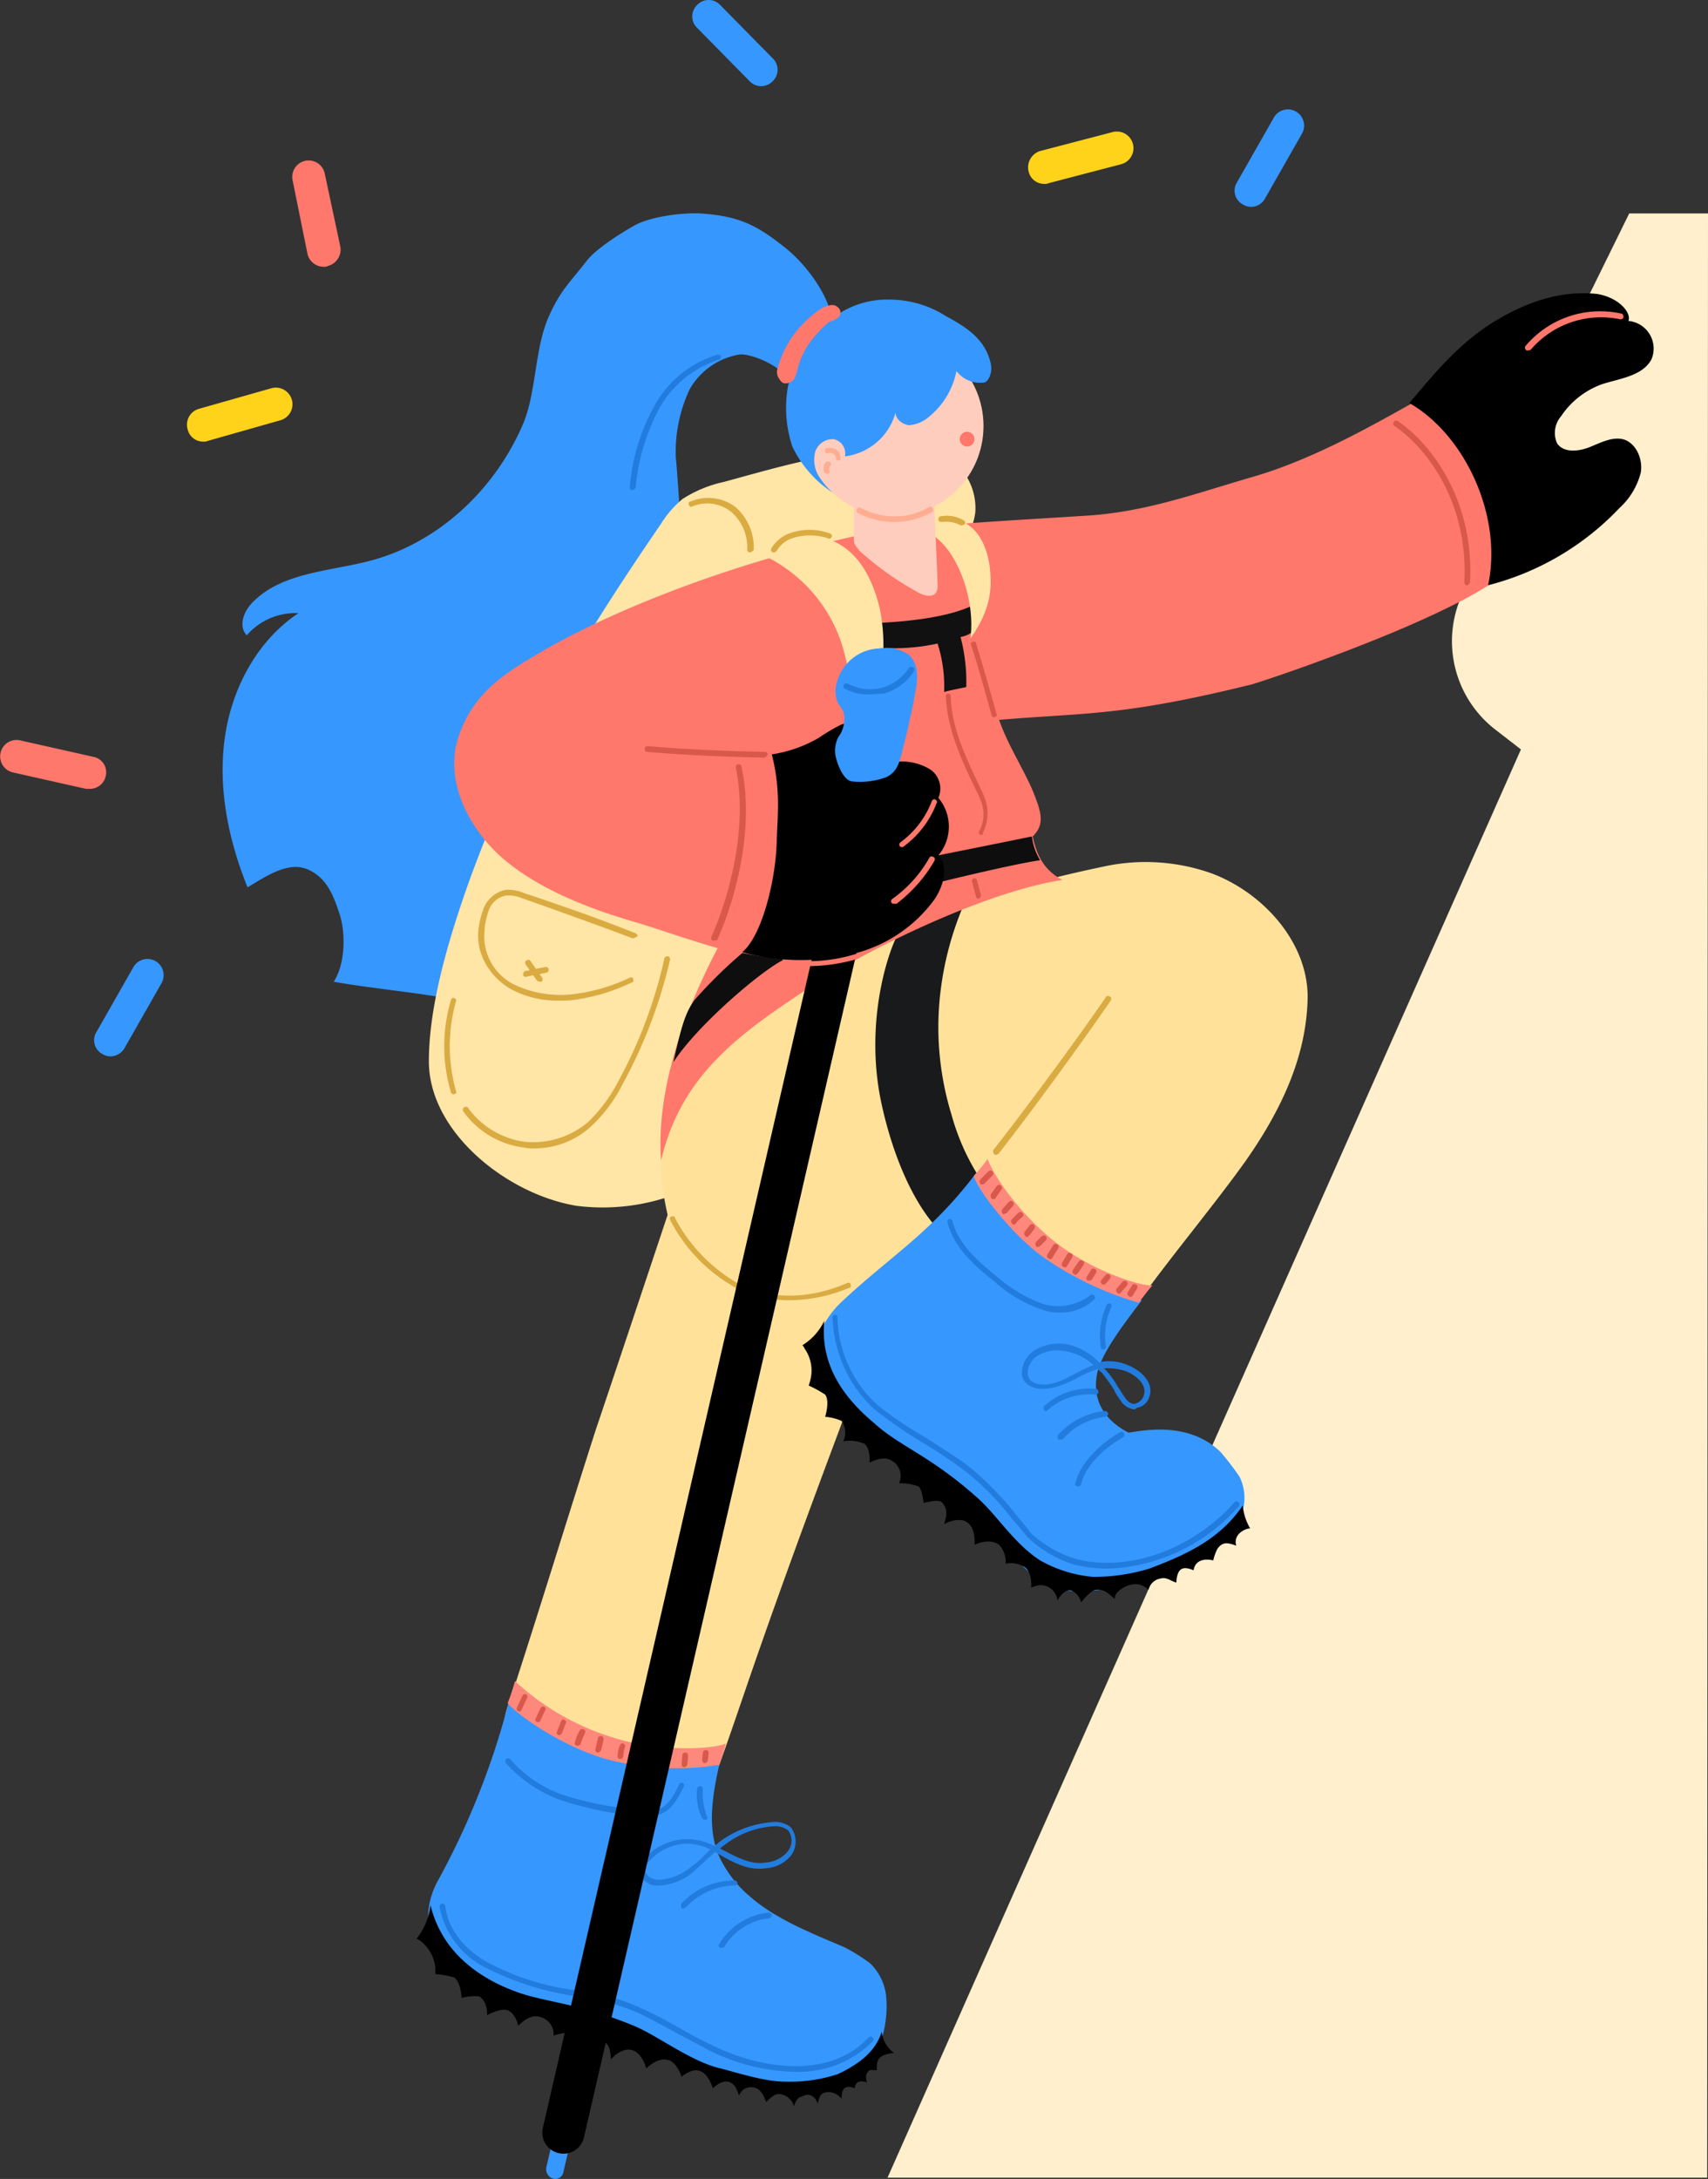 <svg xmlns="http://www.w3.org/2000/svg" width="208.17" height="265.452" viewBox="0 0 208.17 265.452">
  <rect x="0" y="0" width="208.17" height="265.452" fill="#333333" stroke="none"/>
  <g id="main_page_illust" data-name="main page illust" transform="translate(-25.33 -0.3)">
    <g id="그룹_100" data-name="그룹 100">
      <g id="그룹_1" data-name="그룹 1">
        <path id="패스_1" data-name="패스 1" d="M223.9,26.3,214.7,45,203.6,72.6a13.611,13.611,0,0,0,4,16.6l3.1,2.4-77.2,174h99.9l.1-239.3" fill="#ffefcc"/>
      </g>
      <g id="그룹_3" data-name="그룹 3">
        <g id="그룹_2" data-name="그룹 2">
          <path id="패스_2" data-name="패스 2" d="M126.7,39.1c-.4-2.9-3.1-6.5-5.4-8.4-3.7-3-5.9-4.1-10.7-4.4-2.2-.1-6.1.4-8,1.5-1.6.9-4.6,2.8-5.7,4.2-2.1,2.7-3.3,3.7-4.7,6.9-1.7,3.8-1.5,9.2-3.1,13-3.4,8-10.3,14.5-18.6,16.7-4.9,1.3-10.6,1.4-14.2,4.9-1.2,1.1-2,3-.9,4.2A7.847,7.847,0,0,1,61.7,75c-5.1,3.4-8.2,9.3-9,15.4s.5,12.3,2.8,18c2.2-1.3,4.9-3.2,7.3-2.2,2.3,1,3.1,3,3.9,5.4s.7,6.2-.7,8.3c3.8.7,9.9,1.3,13.7,2,.3-5.5.7-8.3,3.2-12.3a6.321,6.321,0,0,1,4.2-3.3,6.992,6.992,0,0,1,7.7,3.3,48.264,48.264,0,0,1,8.9-4.2c-2.5-7.1-2.3-15-2.1-20.1s.9-15.6,4.5-20a23.955,23.955,0,0,0,2-3.9s-.3-4.6-.4-5.3a17.848,17.848,0,0,1,1.7-8.4,8.61,8.61,0,0,1,6-4.2c1-.2,4.3.9,5.8,2.7A15.406,15.406,0,0,1,126.7,39.1Z" fill="#3697ff"/>
        </g>
      </g>
      <g id="그룹_4" data-name="그룹 4">
        <path id="패스_3" data-name="패스 3" d="M138.6,68.9a7.239,7.239,0,0,0,5.6-6.2,7.357,7.357,0,0,0-4.3-7.2c-2.8-1.1-5.8-.7-9.3-.3-6.4.8-10.8,2.1-17,3.8a15.281,15.281,0,0,0-5.1,2.1,12.493,12.493,0,0,0-2.6,3C95.7,79,88.8,90.5,82.6,107.4c-2.9,8.1-5,15.8-5,22.2,0,8.6,9.5,16.2,18,17.6a25.361,25.361,0,0,0,10.9-1,89.969,89.969,0,0,0,10-3.3,17.506,17.506,0,0,0,5.8-3.3c5.2-4.6,2.1-4.6,2.5-11.5C125.9,108.3,134.7,91.8,138.6,68.9Z" fill="#ffe5a6"/>
      </g>
      <g id="그룹_5" data-name="그룹 5">
        <path id="패스_4" data-name="패스 4" d="M108.1,135.5a15.32,15.32,0,0,0-2.2,8.1,41.826,41.826,0,0,0,.8,4.7s-8.2,24.6-8.7,26c-3.6,11.2-6.5,20.8-10.5,33.1a10.513,10.513,0,0,0-.8,3.4,4.413,4.413,0,0,0,1.7,2.8c4.9,5.2,11.2,5.2,18.4,5,1.4,0,4.9.6,5.3-.8.7-2,1.1-2.9,4-11.4,5.5-16.1,11.6-32.1,17.5-47.8.5-1.3,1.9-5.2,1.9-5.2s4.4-3.1,7-5c.7.9-.1,2.4,3.7,6.2.7.7,13.4,6.5,14.4,6.6.9.1,1.5.4,3-1.6,4-5.7,9.5-12.2,13.5-17.8,4.5-6.4,7.4-12.8,7.6-19.7.2-6.8-5.3-13-11.7-15.4a24.07,24.07,0,0,0-13.3-.8C139.5,110.1,118.1,118.5,108.1,135.5Z" fill="#ffe19a"/>
      </g>
      <g id="그룹_6" data-name="그룹 6">
        <path id="패스_5" data-name="패스 5" d="M142.8,110.5a38.734,38.734,0,0,0-2.9,11.1,36.276,36.276,0,0,0,1.4,14.5,27.923,27.923,0,0,0,4.1,8.7s-4,5.1-5.4,5.6c-3.6-3.6-6-10-7.2-15.5-2.5-11.3,1.7-21.1,2.4-21.4C137.3,112.5,142.8,110.5,142.8,110.5Z" fill="#191a1c"/>
      </g>
      <g id="그룹_9" data-name="그룹 9">
        <g id="그룹_7" data-name="그룹 7">
          <path id="패스_6" data-name="패스 6" d="M87.3,207.8c1.7,1.8,8.3,5.9,13.1,7,2.7.6,8.2,1.3,12.7,0-.9,4-1.8,8.6.2,12.3a14.408,14.408,0,0,0,3.5,4.3c3,2.6,6.9,4.2,11.4,6.1a21.365,21.365,0,0,1,3.2,2,6.615,6.615,0,0,1,1.9,3.7,13.327,13.327,0,0,1-1,6.8,6.893,6.893,0,0,1-.7,1.5,3.045,3.045,0,0,1-1.3.9c-5.2,2.6-11.5,2-17,.3-5.6-1.7-8.7-5.5-14.4-6.8a26.984,26.984,0,0,0-6.3-1.2c-2.4-.2-6.8-.9-8.9-2.2-1.7-1-4-2.4-5-4.1a11.972,11.972,0,0,1-1.2-4.2,9.454,9.454,0,0,1,1.1-4.6A94.516,94.516,0,0,0,87.3,207.8Z" fill="#3697ff"/>
        </g>
        <g id="그룹_8" data-name="그룹 8">
          <path id="패스_7" data-name="패스 7" d="M144.3,143.2a34.692,34.692,0,0,0,7.9,9.3,38.388,38.388,0,0,0,12.3,6.2c-2.5,3.3-5.1,6.7-5.5,9.2-.3,1.9-.1,4.8,3.8,6.9.3.2,6.9-1.9,11.3,2.4a34,34,0,0,1,2.3,3,5.817,5.817,0,0,1,.4,4.1,7.727,7.727,0,0,1-2.2,3.1c-.4.4-2,1.5-2.7,2-.6.4-1.1.7-2.2,1.3-2.5,1.4-13.2,5.6-17.8,2.1-4.6-3.6-6.2-8.2-11-11.5-2.5-1.6-2.8-2.1-5.4-3.3-2.2-1-6.1-3.3-7.6-5.3-1.2-1.5-2.9-3.7-3.1-5.6a10.517,10.517,0,0,1,.4-4.3,11.416,11.416,0,0,1,2.7-3.9C134,153.2,138.8,150.5,144.3,143.2Z" fill="#3697ff"/>
        </g>
      </g>
      <g id="그룹_18" data-name="그룹 18">
        <g id="그룹_10" data-name="그룹 10">
          <path id="패스_8" data-name="패스 8" d="M129.6,65.6C114.2,69,99.4,74.8,90.3,80.3c-3.9,2.3-7.3,4.7-9,9.5-2,5.5,1.2,11.7,5.7,15.4s10.7,6,16.3,7.6c2.9.9,6.6,2.2,9.5,3-4.3,8.2-7.5,17.5-6.9,25.9,2.5-10.8,10.1-15.8,18.7-21.5,5.3-3.5,20-11.1,30.2-12.7-2.2-1.2-3.1-2.9-3.6-5.3,1.5-1.5,1.1-2.9-.1-5.8-1.2-2.7-3-5.5-4-8.4,10.5-.9,14.9-.4,30.7-4.3.6-.1,21.2-6.9,29.4-12.4.6-.4.5-3.4.4-4.5a22.407,22.407,0,0,0-.9-4.9,23,23,0,0,0-3.4-6.9c-1.3-1.9-3.7-4.5-6-5.5-5.7,3.2-12.4,6.9-19.3,8.9s-12.8,4.2-19.9,4.7C147.2,63.8,135,64.4,129.6,65.6Z" fill="#ff786b"/>
        </g>
        <g id="그룹_11" data-name="그룹 11">
          <circle id="타원_1" data-name="타원 1" cx="11" cy="11" r="11" transform="translate(123.2 41.2)" fill="#ffcdbd"/>
        </g>
        <g id="그룹_13" data-name="그룹 13">
          <g id="그룹_12" data-name="그룹 12">
            <path id="패스_9" data-name="패스 9" d="M144.2,77c-.4-1.1,1.3-2.9,1-3.7-3.1,2.2-9.2,2.7-12.9,2.9-.3,1.2.1,1.7.1,3a24.752,24.752,0,0,0,7.2-.5,17.163,17.163,0,0,1,.8,5.9c.7-.2,1.8-.4,2.7-.6a21.7,21.7,0,0,0-.7-6.1A3.373,3.373,0,0,0,144.2,77Z" fill="#111112"/>
          </g>
        </g>
        <g id="그룹_14" data-name="그룹 14">
          <path id="패스_10" data-name="패스 10" d="M137.8,64.9a4.212,4.212,0,0,1,5.6-.6c1.9,1.3,2.5,4.1,2.6,5.5.3,2.9-.3,5.3-2.4,8.3C144.3,72.9,141.6,66.1,137.8,64.9Z" fill="#ffe5a6"/>
        </g>
        <g id="그룹_15" data-name="그룹 15">
          <path id="패스_11" data-name="패스 11" d="M139.2,61.4c.1,3.4.3,6.8.4,10.2a1.7,1.7,0,0,1-.1.7c-.3.9-1.6.6-2.4.1a37.464,37.464,0,0,1-6.9-4.9,5.5,5.5,0,0,1-.7-.9,2.768,2.768,0,0,1-.1-.9v-4h.3" fill="#ffcdbd"/>
        </g>
        <g id="그룹_16" data-name="그룹 16">
          <path id="패스_12" data-name="패스 12" d="M164.1,159c.5-.6,1.2-1.6,1.7-2.1-1.5.1-7.5-1.8-12-5.4-4.7-3.8-7.5-8.3-8.1-10-.8,1.1-1.2,1.5-1.7,2.1.7,2,4.7,7.1,8.4,9.8A39.543,39.543,0,0,0,164.1,159Z" fill="#ff887d"/>
        </g>
        <g id="그룹_17" data-name="그룹 17">
          <path id="패스_13" data-name="패스 13" d="M113,215.3a25.823,25.823,0,0,0,.8-2.6c-1.5.7-8.2,1.1-14-.8a30.681,30.681,0,0,1-11.7-6.8,27.765,27.765,0,0,1-.9,2.7c1.5,1.7,6.8,5.3,12,6.8A33.182,33.182,0,0,0,113,215.3Z" fill="#ff887d"/>
        </g>
      </g>
      <g id="그룹_19" data-name="그룹 19">
        <path id="패스_14" data-name="패스 14" d="M134.5,50.5c-.1.8.8,1.5,1.6,1.6a4.141,4.141,0,0,0,2.3-.9,9.555,9.555,0,0,0,3.5-5.7,3.615,3.615,0,0,0,3.4,1.4c.5-.1,1-1.2.8-2.2-.6-3-2.9-4.5-5.5-5.9a12.805,12.805,0,0,0-6.9-2,10.891,10.891,0,0,0-6.1,1.7,11.287,11.287,0,0,0-3.6,3.3,18.115,18.115,0,0,0-2.6,5.4,14.914,14.914,0,0,0,.5,7.5,13.71,13.71,0,0,0,4.9,5.6,9.162,9.162,0,0,1-1.8-2.2,3.873,3.873,0,0,1-.3-2.8,2.248,2.248,0,0,1,2.2-1.5,1.743,1.743,0,0,1,1.4,2.1A7.352,7.352,0,0,0,134.5,50.5Z" fill="#3697ff"/>
      </g>
      <g id="그룹_20" data-name="그룹 20">
        <path id="패스_15" data-name="패스 15" d="M118.9,68.2a5.4,5.4,0,0,1,4.5-2.6c2.9-.1,7.2,1.1,9.1,8.6a22.08,22.08,0,0,1,.4,6.8c-.3,3.2-2.3,7.6-3.9,9.2,0-3.8.4-7.2-1.3-12.1A18.28,18.28,0,0,0,118.9,68.2Z" fill="#ffe5a6"/>
      </g>
      <g id="그룹_21" data-name="그룹 21">
        <path id="패스_16" data-name="패스 16" d="M219.9,36.1c2.7.4,4.3,2.3,3.9,3.3a3.379,3.379,0,0,1,2.8,4.7c-1.1,2-3.8,2.3-6,3a10.114,10.114,0,0,0-5,3.9,3.125,3.125,0,0,0-.5,3.3c.8,1.2,2.6,1,3.9.5s2.7-1.3,4.1-1c1.6.4,2.5,2.4,2.2,4.1a8.794,8.794,0,0,1-2.6,4.3,33.467,33.467,0,0,1-16,9.4c1.8-8.4-2.8-18.3-9.6-22.2,3.3-3.9,6-7.2,10.3-9.9C211.7,36.9,215.7,35.7,219.9,36.1Z"/>
      </g>
      <g id="그룹_29" data-name="그룹 29">
        <g id="그룹_22" data-name="그룹 22">
          <path id="패스_17" data-name="패스 17" d="M154.5,175.7c-.1,0-.2,0-.2-.1a.446.446,0,0,1,0-.5,8.766,8.766,0,0,1,5.7-2.9c.2,0,.3.1.4.3,0,.2-.1.3-.3.4a8.028,8.028,0,0,0-5.2,2.7A.756.756,0,0,1,154.5,175.7Z" fill="#217cde"/>
        </g>
        <g id="그룹_23" data-name="그룹 23">
          <path id="패스_18" data-name="패스 18" d="M156.7,181.4h0c-.3-.1-.4-.2-.3-.4.6-2.6,3.2-4.9,5.4-6.2a.361.361,0,1,1,.4.6c-2.1,1.2-4.6,3.4-5.1,5.7C157,181.3,156.9,181.4,156.7,181.4Z" fill="#217cde"/>
        </g>
        <g id="그룹_24" data-name="그룹 24">
          <path id="패스_19" data-name="패스 19" d="M152.8,172.2c-.1,0-.2,0-.2-.1a.446.446,0,0,1,0-.5,8.1,8.1,0,0,1,6.3-2.1c.2,0,.3.2.3.4s-.2.3-.4.3a7.592,7.592,0,0,0-5.8,1.9C153,172.2,152.9,172.2,152.8,172.2Z" fill="#217cde"/>
        </g>
        <g id="그룹_25" data-name="그룹 25">
          <path id="패스_20" data-name="패스 20" d="M108.6,232.8c-.1,0-.2,0-.2-.1a.446.446,0,0,1,0-.5,8.628,8.628,0,0,1,6.4-2.8h.1a.3.3,0,0,1,0,.6h0a8.262,8.262,0,0,0-5.9,2.6C108.8,232.7,108.7,232.8,108.6,232.8Z" fill="#217cde"/>
        </g>
        <g id="그룹_26" data-name="그룹 26">
          <path id="패스_21" data-name="패스 21" d="M113.3,237.6h-.2c-.2-.1-.2-.3-.1-.5a8.075,8.075,0,0,1,6-3.8c.2,0,.3.1.4.3,0,.2-.1.3-.3.4a7.2,7.2,0,0,0-5.5,3.5A.438.438,0,0,1,113.3,237.6Z" fill="#217cde"/>
        </g>
        <g id="그룹_27" data-name="그룹 27">
          <path id="패스_22" data-name="패스 22" d="M105.7,230h-.2a2.092,2.092,0,0,1-2.2-1.6,2.3,2.3,0,0,1,.8-1.9,6.881,6.881,0,0,1,8.1-1.4h0c.1,0,.1.1.2.1.2-.2.4-.3.6-.5a12.224,12.224,0,0,1,6.3-2.4,3.124,3.124,0,0,1,2.4.6,2.851,2.851,0,0,1,0,3.5,4.322,4.322,0,0,1-3,1.5c-2,.3-3.7-.5-5.9-1.8-.1,0-.2-.1-.3-.2a6.469,6.469,0,0,1-.9.8c-.5.5-1.1,1-1.6,1.5A6.93,6.93,0,0,1,105.7,230Zm3.5-5.1a6.287,6.287,0,0,0-4.6,2,1.572,1.572,0,0,0-.6,1.4c.1.6.9,1,1.6,1a6.644,6.644,0,0,0,4-1.6,10.7,10.7,0,0,0,1.6-1.4l.7-.7A6.766,6.766,0,0,0,109.2,224.9Zm3.9.6h0c2.3,1.2,3.8,2,5.6,1.7a3.81,3.81,0,0,0,2.6-1.3,2.107,2.107,0,0,0,.1-2.6,2.55,2.55,0,0,0-1.9-.5,10.817,10.817,0,0,0-5.9,2.3A2.736,2.736,0,0,0,113.1,225.5Z" fill="#217cde"/>
        </g>
        <g id="그룹_28" data-name="그룹 28">
          <path id="패스_23" data-name="패스 23" d="M163.6,172a2.233,2.233,0,0,1-1.7-1.1,5.669,5.669,0,0,1-.8-1.3,23.706,23.706,0,0,0-1.5-2.1h0c-.2-.1-.3-.3-.5-.4a11.176,11.176,0,0,0-2.5,1.1c-.4.2-.8.4-1.3.6-1.6.7-3.6,1.1-4.8.1a1.751,1.751,0,0,1-.6-1.7,3.32,3.32,0,0,1,1.7-2.5,5.692,5.692,0,0,1,4.9-.3,7.735,7.735,0,0,1,2.8,1.9.367.367,0,0,0,.3-.1,5.811,5.811,0,0,1,3.4.5c1.6.7,3,2.2,2.4,3.8a1.845,1.845,0,0,1-1.5,1.3C163.7,172,163.6,172,163.6,172Zm-3.7-5h0a10.563,10.563,0,0,1,1.7,2.3c.3.4.5.8.8,1.2.4.6.8.9,1.3.8a1.5,1.5,0,0,0,1-.9c.5-1.3-.7-2.4-2-3A7.044,7.044,0,0,0,159.9,167Zm-5.7-2.2a4.645,4.645,0,0,0-2.3.6,2.507,2.507,0,0,0-1.3,2,1.277,1.277,0,0,0,.4,1.1c.9.8,2.7.5,4.1-.2l1.2-.6a16.27,16.27,0,0,1,2.3-1.1,6.775,6.775,0,0,0-2.3-1.4A7.788,7.788,0,0,0,154.2,164.8Z" fill="#217cde"/>
        </g>
      </g>
      <g id="그룹_40" data-name="그룹 40">
        <g id="그룹_30" data-name="그룹 30">
          <path id="패스_24" data-name="패스 24" d="M88.6,208.8h-.1a.4.4,0,0,1-.2-.4l.7-1.5a.316.316,0,0,1,.6.2l-.7,1.5C88.9,208.7,88.8,208.8,88.6,208.8Z" fill="#d9584c"/>
        </g>
        <g id="그룹_31" data-name="그룹 31">
          <path id="패스_25" data-name="패스 25" d="M90.9,210.1h-.1c-.2-.1-.3-.3-.2-.4l.6-1.3a.4.4,0,0,1,.4-.2c.2.1.3.3.2.4l-.6,1.3C91.2,210.1,91,210.1,90.9,210.1Z" fill="#d9584c"/>
        </g>
        <g id="그룹_32" data-name="그룹 32">
          <path id="패스_26" data-name="패스 26" d="M93.5,211.7h-.1c-.2-.1-.3-.3-.2-.4l.5-1.3c.1-.2.3-.3.4-.2.2.1.3.3.2.4l-.5,1.3C93.7,211.6,93.6,211.7,93.5,211.7Z" fill="#d9584c"/>
        </g>
        <g id="그룹_33" data-name="그룹 33">
          <path id="패스_27" data-name="패스 27" d="M95.7,213h0c-.3-.1-.4-.2-.3-.4a4.714,4.714,0,0,1,.6-1.5c.1-.2.3-.2.5-.1s.2.3.1.5a6.943,6.943,0,0,0-.5,1.3A.758.758,0,0,1,95.7,213Z" fill="#d9584c"/>
        </g>
        <g id="그룹_34" data-name="그룹 34">
          <path id="패스_28" data-name="패스 28" d="M98.2,213.8h0c-.2,0-.4-.2-.3-.4l.3-1.3c0-.2.2-.3.4-.3s.3.2.3.4l-.3,1.3A.536.536,0,0,1,98.2,213.8Z" fill="#d9584c"/>
        </g>
        <g id="그룹_35" data-name="그룹 35">
          <path id="패스_29" data-name="패스 29" d="M100.9,214.6h0a.319.319,0,0,1-.3-.3,3.529,3.529,0,0,1,.3-1.4c.1-.2.3-.3.4-.2.2.1.3.3.2.4a5.019,5.019,0,0,0-.2,1.2C101.2,214.5,101.1,214.6,100.9,214.6Z" fill="#d9584c"/>
        </g>
        <g id="그룹_36" data-name="그룹 36">
          <path id="패스_30" data-name="패스 30" d="M103.7,215.2h0c-.2,0-.3-.2-.3-.4a5.853,5.853,0,0,1,.2-1.3c.1-.2.2-.3.4-.2s.3.2.2.4a4.253,4.253,0,0,0-.2,1.1C104,215,103.9,215.2,103.7,215.2Z" fill="#d9584c"/>
        </g>
        <g id="그룹_37" data-name="그룹 37">
          <path id="패스_31" data-name="패스 31" d="M106.4,215.6h0c-.2,0-.3-.2-.3-.4l.1-1.3c0-.2.2-.3.4-.3s.3.2.3.4l-.1,1.3A.536.536,0,0,1,106.4,215.6Z" fill="#d9584c"/>
        </g>
        <g id="그룹_38" data-name="그룹 38">
          <path id="패스_32" data-name="패스 32" d="M108.7,215.6h0c-.2,0-.3-.2-.3-.4l.1-1.1c0-.2.2-.3.4-.3s.3.2.3.4l-.1,1.1C109,215.5,108.9,215.6,108.7,215.6Z" fill="#d9584c"/>
        </g>
        <g id="그룹_39" data-name="그룹 39">
          <path id="패스_33" data-name="패스 33" d="M111.2,215.1h0c-.2,0-.3-.2-.3-.4l.1-.9c0-.2.2-.3.4-.3s.3.2.3.4l-.1.9C111.5,215,111.4,215.1,111.2,215.1Z" fill="#d9584c"/>
        </g>
      </g>
      <g id="그룹_54" data-name="그룹 54">
        <g id="그룹_41" data-name="그룹 41">
          <path id="패스_34" data-name="패스 34" d="M145,144.6c-.1,0-.2,0-.2-.1a.446.446,0,0,1,0-.5l1-1a.354.354,0,0,1,.5.5l-1,1A.367.367,0,0,1,145,144.6Z" fill="#d9584c"/>
        </g>
        <g id="그룹_42" data-name="그룹 42">
          <path id="패스_35" data-name="패스 35" d="M146.4,146.4c-.1,0-.1,0-.2-.1a.44.44,0,0,1-.1-.5l.7-1a.361.361,0,0,1,.6.4l-.7,1C146.6,146.4,146.5,146.4,146.4,146.4Z" fill="#d9584c"/>
        </g>
        <g id="그룹_43" data-name="그룹 43">
          <path id="패스_36" data-name="패스 36" d="M147.7,148.2c-.1,0-.2,0-.2-.1a.446.446,0,0,1,0-.5l.8-.9a.354.354,0,0,1,.5.5l-.8.9C147.9,148.1,147.8,148.2,147.7,148.2Z" fill="#d9584c"/>
        </g>
        <g id="그룹_44" data-name="그룹 44">
          <path id="패스_37" data-name="패스 37" d="M148.9,149.5c-.1,0-.1,0-.2-.1a.44.44,0,0,1-.1-.5l.9-.9a.361.361,0,0,1,.4.6,3.043,3.043,0,0,0-.8.8A.349.349,0,0,1,148.9,149.5Z" fill="#d9584c"/>
        </g>
        <g id="그룹_45" data-name="그룹 45">
          <path id="패스_38" data-name="패스 38" d="M150.5,151c-.1,0-.1,0-.2-.1a.44.44,0,0,1-.1-.5l.6-.8a.361.361,0,1,1,.6.4l-.6.8C150.7,150.9,150.6,151,150.5,151Z" fill="#d9584c"/>
        </g>
        <g id="그룹_46" data-name="그룹 46">
          <path id="패스_39" data-name="패스 39" d="M151.8,152.2c-.1,0-.2,0-.2-.1a.446.446,0,0,1,0-.5l.7-.7a.354.354,0,0,1,.5.5l-.7.7A.367.367,0,0,1,151.8,152.2Z" fill="#d9584c"/>
        </g>
        <g id="그룹_47" data-name="그룹 47">
          <path id="패스_40" data-name="패스 40" d="M153.3,153.7c-.1,0-.1,0-.2-.1-.2-.1-.2-.3-.1-.5l.7-1.1c.1-.2.3-.2.5-.1s.2.3.1.5l-.7,1.1C153.6,153.6,153.5,153.7,153.3,153.7Z" fill="#d9584c"/>
        </g>
        <g id="그룹_48" data-name="그룹 48">
          <path id="패스_41" data-name="패스 41" d="M155.1,154.7c-.1,0-.1,0-.2-.1-.2-.1-.2-.3-.1-.5l.6-1c.1-.2.3-.2.5-.1s.2.3.1.5l-.6,1C155.3,154.7,155.2,154.7,155.1,154.7Z" fill="#d9584c"/>
        </g>
        <g id="그룹_49" data-name="그룹 49">
          <path id="패스_42" data-name="패스 42" d="M156.4,155.6c-.1,0-.1,0-.2-.1-.2-.1-.2-.3-.1-.5l.7-1c.1-.2.3-.2.5-.1s.2.3.1.5l-.7,1C156.6,155.5,156.5,155.6,156.4,155.6Z" fill="#d9584c"/>
        </g>
        <g id="그룹_50" data-name="그룹 50">
          <path id="패스_43" data-name="패스 43" d="M158.1,156.3h-.2c-.2-.1-.2-.3-.1-.5l.5-.8c.1-.2.3-.2.5-.1s.2.3.1.5l-.5.8A.367.367,0,0,1,158.1,156.3Z" fill="#d9584c"/>
        </g>
        <g id="그룹_51" data-name="그룹 51">
          <path id="패스_44" data-name="패스 44" d="M159.8,156.8c-.1,0-.2,0-.2-.1a.33.33,0,0,1,0-.5l.5-.6a.354.354,0,0,1,.5.5l-.5.6A.367.367,0,0,1,159.8,156.8Z" fill="#d9584c"/>
        </g>
        <g id="그룹_52" data-name="그룹 52">
          <path id="패스_45" data-name="패스 45" d="M161.7,157.9c-.1,0-.1,0-.2-.1a.44.44,0,0,1-.1-.5l.7-.8a.361.361,0,1,1,.6.4l-.7.8C161.9,157.9,161.8,157.9,161.7,157.9Z" fill="#d9584c"/>
        </g>
        <g id="그룹_53" data-name="그룹 53">
          <path id="패스_46" data-name="패스 46" d="M163.1,158.3c-.1,0-.1,0-.2-.1-.2-.1-.2-.3-.1-.5l.5-.8c.1-.2.3-.2.5-.1s.2.3.1.5l-.5.8C163.3,158.3,163.2,158.3,163.1,158.3Z" fill="#d9584c"/>
        </g>
      </g>
      <g id="그룹_57" data-name="그룹 57">
        <g id="그룹_55" data-name="그룹 55">
          <path id="패스_47" data-name="패스 47" d="M145,102h-.2c-.2-.1-.2-.3-.1-.5a4.24,4.24,0,0,0,.1-3.8l-.2-.5c-1.9-3.9-3.8-7.8-4-12.1a.3.3,0,1,1,.6,0c.1,4.1,2.1,8,3.9,11.8l.2.5a5.223,5.223,0,0,1-.2,4.4C145.2,102,145.1,102,145,102Z" fill="#d9584c"/>
        </g>
        <g id="그룹_56" data-name="그룹 56">
          <path id="패스_48" data-name="패스 48" d="M144.6,109.8c-.1,0-.3-.1-.3-.2l-.5-1.9a.316.316,0,1,1,.6-.2l.5,1.9a.536.536,0,0,1-.3.4Z" fill="#d9584c"/>
        </g>
      </g>
      <g id="그룹_58" data-name="그룹 58">
        <path id="패스_49" data-name="패스 49" d="M118.5,92.6h0c-4.8-.1-9.6-.3-14.3-.7-.2,0-.3-.2-.3-.4s.2-.3.4-.3c4.7.4,9.5.6,14.3.7a.319.319,0,0,1,.3.3C118.8,92.4,118.6,92.6,118.5,92.6Z" fill="#d9584c"/>
      </g>
      <g id="그룹_59" data-name="그룹 59">
        <path id="패스_50" data-name="패스 50" d="M146.7,141c-.1,0-.1,0-.2-.1a.44.44,0,0,1-.1-.5c4.3-5.5,10.2-13.5,13.7-18.6.1-.2.3-.2.5-.1s.2.3.1.5c-3.5,5.1-9.4,13.2-13.7,18.7C146.9,140.9,146.8,141,146.7,141Z" fill="#d9ab41"/>
      </g>
      <g id="그룹_60" data-name="그룹 60">
        <path id="패스_51" data-name="패스 51" d="M116.7,67.6h0a.319.319,0,0,1-.3-.3,5.755,5.755,0,0,0-1.9-4.6,4.7,4.7,0,0,0-4.8-.7c-.2.1-.4,0-.4-.2-.1-.2,0-.4.2-.4a5.476,5.476,0,0,1,5.5.7,6.591,6.591,0,0,1,2.2,5.2A.914.914,0,0,1,116.7,67.6Z" fill="#d9ab41"/>
      </g>
      <g id="그룹_61" data-name="그룹 61">
        <path id="패스_52" data-name="패스 52" d="M121.6,158.7a14.757,14.757,0,0,1-6-1.2,19.645,19.645,0,0,1-8.6-8.6c-.1-.2,0-.4.2-.4.2-.1.4,0,.4.2a19.916,19.916,0,0,0,8.3,8.3c1.8.8,6.5,2.3,12.7-.4.2-.1.4,0,.4.2.1.2,0,.4-.2.4A18.941,18.941,0,0,1,121.6,158.7Z" fill="#d9ab41"/>
      </g>
      <g id="그룹_62" data-name="그룹 62">
        <path id="패스_53" data-name="패스 53" d="M102.4,60h0c-.2,0-.4-.2-.3-.4a24.187,24.187,0,0,1,2.9-9.7,13.074,13.074,0,0,1,7.8-6.4c.2,0,.4.1.4.2,0,.2-.1.4-.2.4a12.827,12.827,0,0,0-7.4,6.1,25.439,25.439,0,0,0-2.8,9.5C102.7,59.9,102.6,60,102.4,60Z" fill="#217cde"/>
      </g>
      <g id="그룹_63" data-name="그룹 63">
        <path id="패스_54" data-name="패스 54" d="M211.5,43c-.1,0-.2,0-.2-.1a.33.33,0,0,1,0-.5,11.888,11.888,0,0,1,11.6-3.9c.2,0,.3.2.3.4s-.2.3-.4.3a11.29,11.29,0,0,0-10.9,3.7A.756.756,0,0,1,211.5,43Z" fill="#ff786b"/>
      </g>
      <g id="그룹_64" data-name="그룹 64">
        <path id="패스_55" data-name="패스 55" d="M134.4,63.9h-.2a9.415,9.415,0,0,1-4.3-1.1c-.2-.1-.2-.3-.1-.5s.3-.2.5-.1a8.77,8.77,0,0,0,4,1,7.946,7.946,0,0,0,4.2-1.1c.2-.1.4-.1.5.1s.1.4-.1.5A9.412,9.412,0,0,1,134.4,63.9Z" fill="#ffad91"/>
      </g>
      <g id="그룹_65" data-name="그룹 65">
        <path id="패스_56" data-name="패스 56" d="M127.5,56.4a.319.319,0,0,1-.3-.3.55.55,0,0,0-.3-.5.661.661,0,0,0-.6-.1c-.2.1-.4,0-.4-.2-.1-.2,0-.4.2-.4a1.637,1.637,0,0,1,1.2.2,1.433,1.433,0,0,1,.5,1.1C127.8,56.3,127.7,56.4,127.5,56.4Z" fill="#ffad91"/>
      </g>
      <g id="그룹_66" data-name="그룹 66">
        <path id="패스_57" data-name="패스 57" d="M126.1,58c-.1,0-.3-.1-.3-.2a1.063,1.063,0,0,1,.2-1.2.354.354,0,0,1,.5.5c-.1.1-.2.4-.1.5.1.2,0,.4-.2.4Z" fill="#ffad91"/>
      </g>
      <g id="그룹_67" data-name="그룹 67">
        <path id="패스_58" data-name="패스 58" d="M142.6,64.3h-.2a3.659,3.659,0,0,0-2.3-.4c-.2,0-.4-.1-.4-.3s.1-.4.3-.4a4.039,4.039,0,0,1,2.8.5c.2.1.2.3.1.5C142.8,64.2,142.7,64.3,142.6,64.3Z" fill="#d9ab41"/>
      </g>
      <g id="그룹_68" data-name="그룹 68">
        <path id="패스_59" data-name="패스 59" d="M119.6,67.6h-.1a.4.4,0,0,1-.2-.4,4.214,4.214,0,0,1,2.2-1.9,7.169,7.169,0,0,1,5,0c.2.1.3.3.2.4-.1.2-.3.3-.4.2a6.936,6.936,0,0,0-4.5,0,3.468,3.468,0,0,0-1.8,1.5C119.8,67.6,119.7,67.6,119.6,67.6Z" fill="#d9ab41"/>
      </g>
      <g id="그룹_69" data-name="그룹 69">
        <path id="패스_60" data-name="패스 60" d="M125.8,161.2a7.033,7.033,0,0,1-2.7,3c.1,0,.2.2.3.4a4.661,4.661,0,0,1,.7,3.8c-.1.4-.2.7-.2.7a13.642,13.642,0,0,1,2,1.1c.6.8,0,2.7,0,2.7a6.419,6.419,0,0,1,2,.5,2.489,2.489,0,0,1,.2,2.5,4.357,4.357,0,0,1,2.6.3c.8.7.6,2.3.6,2.3s1.7-1,2.8-.2a2.111,2.111,0,0,1,.8,2.7,6.192,6.192,0,0,1,2.4.4c.4.3.6,2,.6,2s1.8-.5,2.2-.1c.8.8.6,1.7.3,2.7a3.424,3.424,0,0,1,2.2-.5c1.8.4,1.5,3,1.5,3s1.8-.9,3,0a3.048,3.048,0,0,1,.8,2.3,3.13,3.13,0,0,1,2.3.4c1,.7.8,2.5.8,2.5l.6-.2a2.026,2.026,0,0,1,2.5,1.3,1.087,1.087,0,0,1,.1.5c.4-.7,1.1-1.5,1.8-1.2a2.256,2.256,0,0,1,1.1,1.4s1.1-1.4,1.7-1.5c1.1-.2,1.7.5,2.4,1.1-.1-.8,1.1-1.5,1.8-1.7a2.166,2.166,0,0,1,2.3.6,1.814,1.814,0,0,1,1.5-1.4c.7-.2,1.2.3,1.9.5.1-1.9.9-2,2.1-1.5.3-1.8,2.4-1.2,2.4-1.2a6.006,6.006,0,0,1,.5-1.4c.7-1,1.4-.7,2.3-.4-.4-1.4,1.1-2.1,1.7-2.1a6.6,6.6,0,0,1-.9-2.8c-2.7,4-6.6,5.9-11.4,7.7a23.048,23.048,0,0,1-6.9,1,15.978,15.978,0,0,1-6.4-2c-3.1-2-5.2-5.4-7.5-7.5-5.9-5.3-9.5-6.3-12.7-9.2C128.8,171.1,125.2,167.1,125.8,161.2Z"/>
      </g>
      <g id="그룹_70" data-name="그룹 70">
        <path id="패스_61" data-name="패스 61" d="M77.8,232.4a8.2,8.2,0,0,1-1.7,4.1c.1,0,.2.1.4.2a4.737,4.737,0,0,1,1.9,3.4v.7a11.13,11.13,0,0,1,2.3.4c.8.6.9,2.5.9,2.5a6.191,6.191,0,0,1,2.1-.2c1.1.6,1,2.3,1,2.3s1.6-.9,2.5-.6c1,.4,1.3,1.9,1.3,1.9s1.3-1.5,2.6-1.1a2.188,2.188,0,0,1,1.7,2.3,6.529,6.529,0,0,1,2.4-.4c.5.2,1.3,1.7,1.3,1.7s1.6-1.1,2.1-.8c1.1.5,1.1,1.4,1.2,2.4a3.275,3.275,0,0,1,1.9-1.2c1.8-.2,2.4,2.3,2.4,2.3s1.4-1.5,2.8-1c1,.4,1.5,2,1.5,2s1.3-1.1,2.2-.7c1.1.3,1.6,2.1,1.6,2.1l.5-.4c.9-.6,1.7-.6,2.3.3a10.376,10.376,0,0,1,.4,1,1.566,1.566,0,0,1,2.1-.9c.8.3,1.2,1.7,1.2,1.7s.9-1,1.5-1a2.059,2.059,0,0,1,1.9,1.5c.4-1.3.9-1.1,1.2-1.3.4-.2,1.3-.2,1.7,1,.2-1.1.5-1.3,1-1.4a1.964,1.964,0,0,1,1.9.8c0-1.4.5-1.7,1.6-1.3.1-1.3,1.5-.7,1.5-.7a1.974,1.974,0,0,1-.1-.9c.3-.8.6-.6,1.3-.6,0-.8-.2-1.9,2.1-2.1a3.577,3.577,0,0,1-1.5-2.6c-.7,2.3-2.6,3.9-5.4,5.2a18.915,18.915,0,0,1-6.4.9c-2.4,0-5.5-1-7.8-1.6-3.6-.8-7.7-4-10.6-5.2-7.3-3-11.1-2.8-15-4.4C83.8,241.2,79.2,238.2,77.8,232.4Z"/>
      </g>
      <g id="그룹_71" data-name="그룹 71">
        <path id="패스_62" data-name="패스 62" d="M122.2,252.7a24.432,24.432,0,0,1-10.8-2.8c-1.3-.7-2.4-1.3-3.4-1.8-1.4-.8-2.8-1.5-4.5-2.4a27.514,27.514,0,0,0-8.6-2.3,35.4,35.4,0,0,1-10-3.2,10.445,10.445,0,0,1-6-7.6c0-.2.1-.3.3-.4.2,0,.3.1.4.3.3,2.8,2.4,5.5,5.6,7.1a31.125,31.125,0,0,0,9.8,3.1,26.317,26.317,0,0,1,8.8,2.4c1.8.8,3.1,1.6,4.6,2.4a35.078,35.078,0,0,0,3.4,1.8c6.3,3.2,14.7,4.3,19.4-.8a.354.354,0,0,1,.5.5A12.806,12.806,0,0,1,122.2,252.7Z" fill="#217cde"/>
      </g>
      <g id="그룹_72" data-name="그룹 72">
        <path id="패스_63" data-name="패스 63" d="M160.2,191.4a17.524,17.524,0,0,1-4-.5,14.6,14.6,0,0,1-5.6-3.3h0c-.7-.8-1.2-1.5-1.8-2.1a33.473,33.473,0,0,0-5.6-5.8,57.957,57.957,0,0,0-5.5-3.7,54.044,54.044,0,0,1-5.9-4.1,15.95,15.95,0,0,1-5-11.1.265.265,0,0,1,.3-.3h0a.265.265,0,0,1,.3.3,14.832,14.832,0,0,0,4.8,10.6,43.031,43.031,0,0,0,5.9,4c2,1.3,4.1,2.6,5.5,3.7a39,39,0,0,1,5.7,5.9c.5.6,1.1,1.3,1.7,2.1a14.209,14.209,0,0,0,5.4,3.1c6.3,1.7,14.3-1.1,19.4-6.9a.354.354,0,0,1,.5.5A22.129,22.129,0,0,1,160.2,191.4Z" fill="#217cde"/>
      </g>
      <g id="그룹_73" data-name="그룹 73">
        <path id="패스_64" data-name="패스 64" d="M90.4,140.2a4.868,4.868,0,0,1-1.2-.1,10.67,10.67,0,0,1-7.4-4.4c-.1-.2-.1-.4.1-.5s.4-.1.5.1a10.193,10.193,0,0,0,6.9,4.1A10.34,10.34,0,0,0,97,137a18.87,18.87,0,0,0,3.6-4.8,57.349,57.349,0,0,0,5.7-15.1c0-.2.2-.3.4-.3s.3.2.3.4a59.639,59.639,0,0,1-5.8,15.2,18.041,18.041,0,0,1-3.7,5A10.14,10.14,0,0,1,90.4,140.2Z" fill="#d9ab41"/>
      </g>
      <g id="그룹_74" data-name="그룹 74">
        <path id="패스_65" data-name="패스 65" d="M93.4,122.2a11.849,11.849,0,0,1-5.8-1.4c-2.8-1.6-4.4-4.7-3.9-7.4,0-.2.2-.3.4-.3s.3.2.3.4a6.6,6.6,0,0,0,3.5,6.7,13.242,13.242,0,0,0,8.1,1.1,21.637,21.637,0,0,0,6.1-1.9c.2-.1.4,0,.4.2.1.2,0,.4-.2.4a23.148,23.148,0,0,1-6.3,2A11.844,11.844,0,0,1,93.4,122.2Z" fill="#d9ab41"/>
      </g>
      <g id="그룹_75" data-name="그룹 75">
        <path id="패스_66" data-name="패스 66" d="M89.4,119.3a.265.265,0,0,1-.3-.3c0-.2.1-.4.3-.4l2.4-.5c.2,0,.4.1.4.3s-.1.4-.3.4l-2.5.5Z" fill="#d9ab41"/>
      </g>
      <g id="그룹_76" data-name="그룹 76">
        <path id="패스_67" data-name="패스 67" d="M91.1,119.9c-.1,0-.2-.1-.3-.1l-1.4-2c-.1-.2-.1-.4.1-.5s.4-.1.5.1l1.4,2c.1.2.1.4-.1.5Z" fill="#d9ab41"/>
      </g>
      <g id="그룹_77" data-name="그룹 77">
        <path id="패스_68" data-name="패스 68" d="M102.5,114.6h-.1c-4.5-1.7-9-3.3-13.5-4.9a4.216,4.216,0,0,0-1.9-.3,2.768,2.768,0,0,0-2.1,1.8,11.336,11.336,0,0,0-.6,3.1c0,.2-.2.3-.4.3s-.3-.2-.3-.4a10.29,10.29,0,0,1,.7-3.3,3.715,3.715,0,0,1,2.7-2.2,5.087,5.087,0,0,1,2.2.4c4.5,1.5,9.1,3.1,13.6,4.9.2.1.3.3.2.4C102.7,114.5,102.6,114.6,102.5,114.6Z" fill="#d9ab41"/>
      </g>
      <g id="그룹_78" data-name="그룹 78">
        <path id="패스_69" data-name="패스 69" d="M80.6,133.6c-.1,0-.3-.1-.3-.2a19.759,19.759,0,0,1,0-11.3c.1-.2.2-.3.4-.2s.3.2.2.4a20.177,20.177,0,0,0,0,10.9c.1.2,0,.4-.3.4Z" fill="#d9ab41"/>
      </g>
      <g id="그룹_79" data-name="그룹 79">
        <path id="패스_70" data-name="패스 70" d="M91.9,264.4l1.3-5.6a1,1,0,0,1,1.3-.8h0a1,1,0,0,1,.8,1.3L94,264.9a1,1,0,0,1-1.3.8h0A1.213,1.213,0,0,1,91.9,264.4Z" fill="#3697ff"/>
      </g>
      <g id="그룹_82" data-name="그룹 82">
        <g id="그룹_80" data-name="그룹 80">
          <path id="패스_71" data-name="패스 71" d="M118,116.8l-2.2-.4a57.316,57.316,0,0,0-5.8,5.7c-1.2,1.6-1.7,3.6-2.6,7.6,3-4.6,10.7-11.1,13.3-12.4C121.2,117,118,116.8,118,116.8Z" fill="#0e0e0f"/>
        </g>
        <g id="그룹_81" data-name="그룹 81">
          <path id="패스_72" data-name="패스 72" d="M139.3,107.9s9.3-2.3,12.8-2.8a7.157,7.157,0,0,1-1-2.9c-3.4.7-11.9,2.4-11.9,2.4Z" fill="#0e0e0f"/>
        </g>
      </g>
      <g id="그룹_83" data-name="그룹 83">
        <path id="패스_73" data-name="패스 73" d="M104.6,221.7c-.4,0-.8-.1-1.2-.1a45.559,45.559,0,0,1-8.8-1.7,16.331,16.331,0,0,1-7.6-4.8.354.354,0,0,1,.5-.5,15,15,0,0,0,7.2,4.6,43,43,0,0,0,8.7,1.6,4.5,4.5,0,0,0,2,0c1.3-.4,2.1-1.8,2.7-3.1a.316.316,0,0,1,.6.2c-.7,1.4-1.5,3-3.1,3.5A1.929,1.929,0,0,1,104.6,221.7Z" fill="#217cde"/>
      </g>
      <g id="그룹_84" data-name="그룹 84">
        <path id="패스_74" data-name="패스 74" d="M96.5,260.7,132,106.5a2.556,2.556,0,0,0-1.9-3.1h0a2.556,2.556,0,0,0-3.1,1.9L91.5,259.5a2.556,2.556,0,0,0,1.9,3.1h0A2.556,2.556,0,0,0,96.5,260.7Z"/>
      </g>
      <g id="그룹_85" data-name="그룹 85">
        <path id="패스_75" data-name="패스 75" d="M119.4,92.2a16.149,16.149,0,0,0,5.7-2,23.989,23.989,0,0,1,2.7-1.6c2.2-.8,3.7.1,5.3,1.9.8.9,0,1.9.9,2.7a6.533,6.533,0,0,1,4.8.9,2.843,2.843,0,0,1,.9,3.4,5.441,5.441,0,0,1,0,7c1.3,1.4.6,3.8-.5,5.4a17.345,17.345,0,0,1-10.8,6.8,26.914,26.914,0,0,1-12.6-.4c2.4-2,4.1-8.8,4.2-13.6C120.1,99.6,120.5,96.6,119.4,92.2Z"/>
      </g>
      <g id="그룹_86" data-name="그룹 86">
        <path id="패스_76" data-name="패스 76" d="M204.1,71.6h0c-.2,0-.3-.2-.3-.4.5-9.4-4.3-16.1-8.5-19-.2-.1-.2-.3-.1-.5s.3-.2.5-.1c4.4,3,9.3,10,8.8,19.6C204.4,71.4,204.3,71.6,204.1,71.6Z" fill="#d9584c"/>
      </g>
      <g id="그룹_87" data-name="그룹 87">
        <path id="패스_77" data-name="패스 77" d="M112.3,114.9h-.1a.4.4,0,0,1-.2-.4c2.3-5.1,4.5-13.6,3-20.7,0-.2.1-.4.3-.4s.4.1.4.3c1.6,7.3-.6,15.9-3,21.2C112.5,114.8,112.4,114.9,112.3,114.9Z" fill="#d9584c"/>
      </g>
      <g id="그룹_91" data-name="그룹 91">
        <g id="그룹_88" data-name="그룹 88">
          <path id="패스_78" data-name="패스 78" d="M135.3,103.5a.367.367,0,0,1-.3-.1.348.348,0,0,1,.1-.5,11.174,11.174,0,0,0,3.8-5c.1-.2.3-.3.4-.2.2.1.3.3.2.4a11.721,11.721,0,0,1-4,5.3C135.4,103.5,135.4,103.5,135.3,103.5Z" fill="#ff786b"/>
        </g>
        <g id="그룹_89" data-name="그룹 89">
          <path id="패스_79" data-name="패스 79" d="M134.3,110.4a.367.367,0,0,1-.3-.1.348.348,0,0,1,.1-.5,15.442,15.442,0,0,0,4.5-5c.1-.2.3-.2.5-.1s.2.3.1.5a17.6,17.6,0,0,1-4.6,5.2Z" fill="#ff786b"/>
        </g>
        <g id="그룹_90" data-name="그룹 90">
          <path id="패스_80" data-name="패스 80" d="M124,118a.319.319,0,0,1-.3-.3.265.265,0,0,1,.3-.3,19.847,19.847,0,0,0,5.7-.9.3.3,0,0,1,.4.2c0,.1-.1.4-.2.4A21.722,21.722,0,0,1,124,118Z" fill="#ff786b"/>
        </g>
      </g>
      <g id="그룹_92" data-name="그룹 92">
        <path id="패스_81" data-name="패스 81" d="M127.3,39.1a.8.8,0,0,0,.1-1.4c-.3-.3-.9-.4-2,.2a13.764,13.764,0,0,0-3.2,3,12.292,12.292,0,0,0-2.1,4.3,1.376,1.376,0,0,0,.1,1.1c.2.3.4.7.8.7a1.274,1.274,0,0,0,1.1-.5,3.582,3.582,0,0,0,.4-1.1,9.9,9.9,0,0,1,1.4-3.2,14.7,14.7,0,0,1,2.5-2.7A1.884,1.884,0,0,0,127.3,39.1Z" fill="#ff786b"/>
      </g>
      <g id="그룹_93" data-name="그룹 93">
        <path id="패스_82" data-name="패스 82" d="M146.5,87.7c-.1,0-.3-.1-.3-.2-.8-2.9-1.6-5.8-2.5-8.6-.1-.2,0-.4.2-.4.2-.1.4,0,.4.2.9,2.9,1.7,5.8,2.5,8.6.1.2-.1.3-.3.4Z" fill="#d9584c"/>
      </g>
      <g id="그룹_94" data-name="그룹 94">
        <path id="패스_83" data-name="패스 83" d="M111.2,222c-.1,0-.2-.1-.3-.2a6.413,6.413,0,0,1-.6-3.6c0-.2.2-.3.4-.3s.3.2.3.4a7.386,7.386,0,0,0,.5,3.3c.1.2,0,.4-.2.4C111.3,221.9,111.3,222,111.2,222Z" fill="#217cde"/>
      </g>
      <g id="그룹_95" data-name="그룹 95">
        <path id="패스_84" data-name="패스 84" d="M154.5,160.2a5.867,5.867,0,0,1-2.3-.4,16.628,16.628,0,0,1-5.7-3.4c-2.4-1.9-4.9-4.1-5.7-7.2,0-.2.1-.4.2-.4.2,0,.4.1.4.2.7,2.9,3.2,5,5.4,6.8a18.312,18.312,0,0,0,5.5,3.3,6.414,6.414,0,0,0,5.9-1,.354.354,0,0,1,.5.5A5.809,5.809,0,0,1,154.5,160.2Z" fill="#217cde"/>
      </g>
      <g id="그룹_96" data-name="그룹 96">
        <path id="패스_85" data-name="패스 85" d="M159.8,164.7a.265.265,0,0,1-.3-.3,8.984,8.984,0,0,1,.7-5.1.316.316,0,0,1,.6.2,8.356,8.356,0,0,0-.7,4.7.35.35,0,0,1-.3.5Z" fill="#217cde"/>
      </g>
      <g id="그룹_97" data-name="그룹 97">
        <circle id="타원_2" data-name="타원 2" cx="0.9" cy="0.9" r="0.9" transform="translate(142.3 52.9)" fill="#ff786b"/>
      </g>
      <g id="그룹_98" data-name="그룹 98">
        <path id="패스_86" data-name="패스 86" d="M132.5,79.3a5.531,5.531,0,0,0-5,3.6c-.1.2-.1.4-.2.6a3.6,3.6,0,0,0,.1,2.3c.2.5.7.9.8,1.5a3.715,3.715,0,0,1-.7,2.8,3.614,3.614,0,0,0-.2,2.8c.1.4.8,2.5,1.9,2.6a9.287,9.287,0,0,0,4.1-.5c1.3-.6,1.6-1.6,2-3.2s.5-1.9.9-3.8c.4-1.7.6-2.9.8-4,.4-2.6-.5-3.6-1-4A4.97,4.97,0,0,0,132.5,79.3Z" fill="#3697ff"/>
      </g>
      <g id="그룹_99" data-name="그룹 99">
        <path id="패스_87" data-name="패스 87" d="M131.2,84.9a5.918,5.918,0,0,1-2.9-.7c-.2-.1-.2-.3-.1-.5s.3-.2.5-.1a5.782,5.782,0,0,0,4.1.5,5.855,5.855,0,0,0,3.3-2.4c.1-.2.3-.2.5-.1s.2.3.1.5a6.35,6.35,0,0,1-3.7,2.7C132.3,84.8,131.8,84.9,131.2,84.9Z" fill="#217cde"/>
      </g>
    </g>
    <g id="그룹_101" data-name="그룹 101">
      <line id="선_1" data-name="선 1" y1="8" x2="4.5" transform="translate(177.8 15.5)" fill="#ff6557"/>
      <path id="패스_88" data-name="패스 88" d="M177.8,25.5a1.929,1.929,0,0,1-1-.3,1.9,1.9,0,0,1-.7-2.7l4.5-7.9a1.972,1.972,0,1,1,3.4,2l-4.5,7.9A1.936,1.936,0,0,1,177.8,25.5Z" fill="#3697ff"/>
    </g>
    <g id="그룹_102" data-name="그룹 102">
      <line id="선_2" data-name="선 2" y1="8" x2="4.5" transform="translate(38.8 119)" fill="#ff6557"/>
      <path id="패스_89" data-name="패스 89" d="M38.8,129a1.929,1.929,0,0,1-1-.3,1.9,1.9,0,0,1-.7-2.7l4.5-7.9a1.972,1.972,0,0,1,3.4,2L40.5,128A2.062,2.062,0,0,1,38.8,129Z" fill="#3697ff"/>
    </g>
    <g id="그룹_103" data-name="그룹 103">
      <line id="선_3" data-name="선 3" x1="6.5" y1="6.4" transform="translate(111.6 2.4)" fill="#ff6557"/>
      <path id="패스_90" data-name="패스 90" d="M118.1,10.8a1.974,1.974,0,0,1-1.4-.6l-6.4-6.5a1.933,1.933,0,0,1,0-2.8,1.933,1.933,0,0,1,2.8,0l6.4,6.5a1.933,1.933,0,0,1,0,2.8A1.974,1.974,0,0,1,118.1,10.8Z" fill="#3697ff"/>
    </g>
    <g id="그룹_104" data-name="그룹 104">
      <line id="선_4" data-name="선 4" x2="2" y2="8.9" transform="translate(62.9 21.9)" fill="#ff6557"/>
      <path id="패스_91" data-name="패스 91" d="M64.8,32.8a2.023,2.023,0,0,1-2-1.6L61,22.3a2,2,0,0,1,3.9-.9l1.9,8.9a2.065,2.065,0,0,1-1.5,2.4A.9.9,0,0,1,64.8,32.8Z" fill="#ff786b"/>
    </g>
    <g id="그룹_105" data-name="그룹 105">
      <line id="선_5" data-name="선 5" x1="8.9" y1="2" transform="translate(27.3 92.4)" fill="#ff6557"/>
      <path id="패스_92" data-name="패스 92" d="M36.2,96.4h-.4l-8.9-2a2,2,0,0,1,.9-3.9l8.9,2a1.916,1.916,0,0,1,1.5,2.4A1.96,1.96,0,0,1,36.2,96.4Z" fill="#ff786b"/>
    </g>
    <g id="그룹_106" data-name="그룹 106">
      <line id="선_6" data-name="선 6" y1="2.5" x2="8.8" transform="translate(50.1 49.6)" fill="#ff6557"/>
      <path id="패스_93" data-name="패스 93" d="M50.1,54.1a1.927,1.927,0,0,1-1.9-1.5,2,2,0,0,1,1.4-2.5l8.8-2.5a2.026,2.026,0,0,1,1.1,3.9L50.7,54A1.268,1.268,0,0,1,50.1,54.1Z" fill="#ffd31a"/>
    </g>
    <g id="그룹_107" data-name="그룹 107">
      <line id="선_7" data-name="선 7" x1="8.9" y2="2.4" transform="translate(152.6 18.3)" fill="#ff6557"/>
      <path id="패스_94" data-name="패스 94" d="M152.6,22.7a1.927,1.927,0,0,1-1.9-1.5,2.08,2.08,0,0,1,1.4-2.5l8.8-2.3a2.026,2.026,0,0,1,1.1,3.9l-8.8,2.3A1.268,1.268,0,0,1,152.6,22.7Z" fill="#ffd31a"/>
    </g>
  </g>
</svg>
